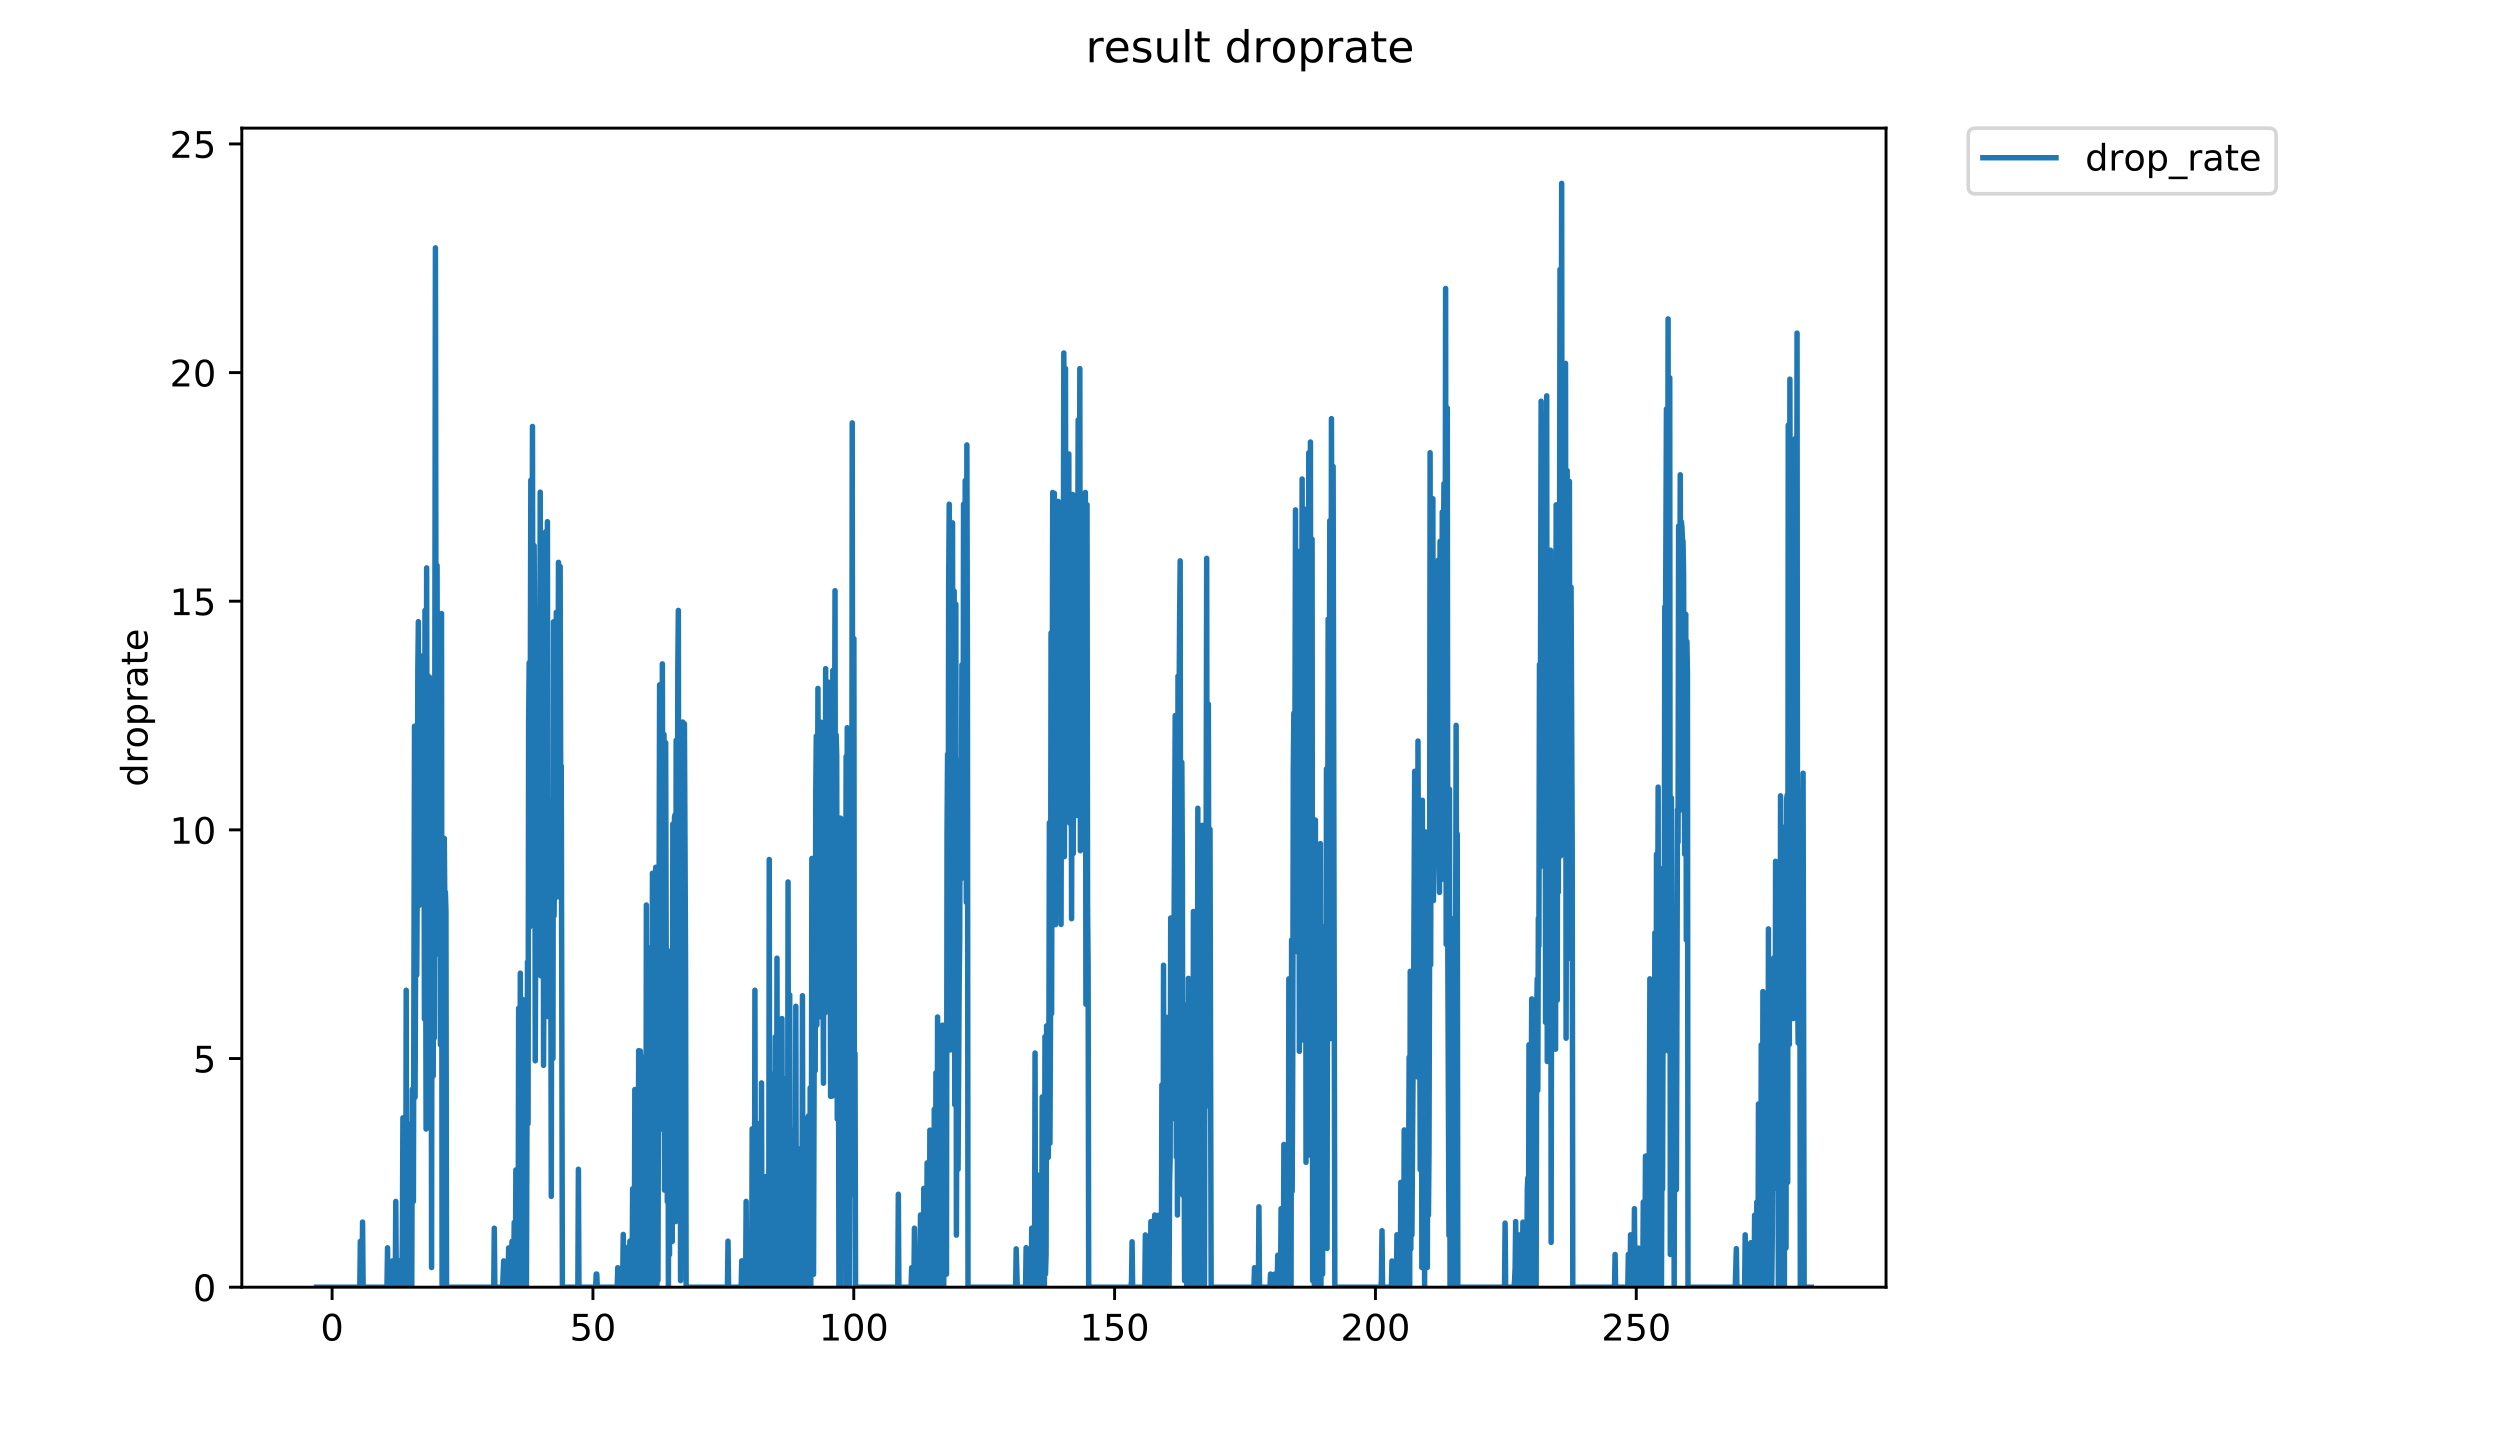<?xml version="1.0" encoding="utf-8" standalone="no"?>
<!DOCTYPE svg PUBLIC "-//W3C//DTD SVG 1.1//EN"
  "http://www.w3.org/Graphics/SVG/1.1/DTD/svg11.dtd">
<!-- Created with matplotlib (https://matplotlib.org/) -->
<svg height="396pt" version="1.1" viewBox="0 0 684 396" width="684pt" xmlns="http://www.w3.org/2000/svg" xmlns:xlink="http://www.w3.org/1999/xlink">
 <defs>
  <style type="text/css">
*{stroke-linecap:butt;stroke-linejoin:round;}
  </style>
 </defs>
 <g id="figure_1">
  <g id="patch_1">
   <path d="M 0 396 
L 684 396 
L 684 0 
L 0 0 
z
" style="fill:#ffffff;"/>
  </g>
  <g id="axes_1">
   <g id="patch_2">
    <path d="M 66.159 352.174 
L 516.019 352.174 
L 516.019 35.062 
L 66.159 35.062 
z
" style="fill:#ffffff;"/>
   </g>
   <g id="matplotlib.axis_1">
    <g id="xtick_1">
     <g id="line2d_1">
      <defs>
       <path d="M 0 0 
L 0 3.5 
" id="m7770c9332e" style="stroke:#000000;stroke-width:0.8;"/>
      </defs>
      <g>
       <use style="stroke:#000000;stroke-width:0.8;" x="90.863" xlink:href="#m7770c9332e" y="352.174"/>
      </g>
     </g>
     <g id="text_1">
      <!-- 0 -->
      <defs>
       <path d="M 31.781 66.406 
Q 24.172 66.406 20.328 58.906 
Q 16.5 51.422 16.5 36.375 
Q 16.5 21.391 20.328 13.891 
Q 24.172 6.391 31.781 6.391 
Q 39.453 6.391 43.281 13.891 
Q 47.125 21.391 47.125 36.375 
Q 47.125 51.422 43.281 58.906 
Q 39.453 66.406 31.781 66.406 
z
M 31.781 74.219 
Q 44.047 74.219 50.516 64.516 
Q 56.984 54.828 56.984 36.375 
Q 56.984 17.969 50.516 8.266 
Q 44.047 -1.422 31.781 -1.422 
Q 19.531 -1.422 13.062 8.266 
Q 6.594 17.969 6.594 36.375 
Q 6.594 54.828 13.062 64.516 
Q 19.531 74.219 31.781 74.219 
z
" id="DejaVuSans-48"/>
      </defs>
      <g transform="translate(87.682 366.773)scale(0.1 -0.1)">
       <use xlink:href="#DejaVuSans-48"/>
      </g>
     </g>
    </g>
    <g id="xtick_2">
     <g id="line2d_2">
      <g>
       <use style="stroke:#000000;stroke-width:0.8;" x="162.227" xlink:href="#m7770c9332e" y="352.174"/>
      </g>
     </g>
     <g id="text_2">
      <!-- 50 -->
      <defs>
       <path d="M 10.797 72.906 
L 49.516 72.906 
L 49.516 64.594 
L 19.828 64.594 
L 19.828 46.734 
Q 21.969 47.469 24.109 47.828 
Q 26.266 48.188 28.422 48.188 
Q 40.625 48.188 47.75 41.5 
Q 54.891 34.812 54.891 23.391 
Q 54.891 11.625 47.562 5.094 
Q 40.234 -1.422 26.906 -1.422 
Q 22.312 -1.422 17.547 -0.641 
Q 12.797 0.141 7.719 1.703 
L 7.719 11.625 
Q 12.109 9.234 16.797 8.062 
Q 21.484 6.891 26.703 6.891 
Q 35.156 6.891 40.078 11.328 
Q 45.016 15.766 45.016 23.391 
Q 45.016 31 40.078 35.438 
Q 35.156 39.891 26.703 39.891 
Q 22.75 39.891 18.812 39.016 
Q 14.891 38.141 10.797 36.281 
z
" id="DejaVuSans-53"/>
      </defs>
      <g transform="translate(155.865 366.773)scale(0.1 -0.1)">
       <use xlink:href="#DejaVuSans-53"/>
       <use x="63.623" xlink:href="#DejaVuSans-48"/>
      </g>
     </g>
    </g>
    <g id="xtick_3">
     <g id="line2d_3">
      <g>
       <use style="stroke:#000000;stroke-width:0.8;" x="233.591" xlink:href="#m7770c9332e" y="352.174"/>
      </g>
     </g>
     <g id="text_3">
      <!-- 100 -->
      <defs>
       <path d="M 12.406 8.297 
L 28.516 8.297 
L 28.516 63.922 
L 10.984 60.406 
L 10.984 69.391 
L 28.422 72.906 
L 38.281 72.906 
L 38.281 8.297 
L 54.391 8.297 
L 54.391 0 
L 12.406 0 
z
" id="DejaVuSans-49"/>
      </defs>
      <g transform="translate(224.047 366.773)scale(0.1 -0.1)">
       <use xlink:href="#DejaVuSans-49"/>
       <use x="63.623" xlink:href="#DejaVuSans-48"/>
       <use x="127.246" xlink:href="#DejaVuSans-48"/>
      </g>
     </g>
    </g>
    <g id="xtick_4">
     <g id="line2d_4">
      <g>
       <use style="stroke:#000000;stroke-width:0.8;" x="304.955" xlink:href="#m7770c9332e" y="352.174"/>
      </g>
     </g>
     <g id="text_4">
      <!-- 150 -->
      <g transform="translate(295.411 366.773)scale(0.1 -0.1)">
       <use xlink:href="#DejaVuSans-49"/>
       <use x="63.623" xlink:href="#DejaVuSans-53"/>
       <use x="127.246" xlink:href="#DejaVuSans-48"/>
      </g>
     </g>
    </g>
    <g id="xtick_5">
     <g id="line2d_5">
      <g>
       <use style="stroke:#000000;stroke-width:0.8;" x="376.319" xlink:href="#m7770c9332e" y="352.174"/>
      </g>
     </g>
     <g id="text_5">
      <!-- 200 -->
      <defs>
       <path d="M 19.188 8.297 
L 53.609 8.297 
L 53.609 0 
L 7.328 0 
L 7.328 8.297 
Q 12.938 14.109 22.625 23.891 
Q 32.328 33.688 34.812 36.531 
Q 39.547 41.844 41.422 45.531 
Q 43.312 49.219 43.312 52.781 
Q 43.312 58.594 39.234 62.25 
Q 35.156 65.922 28.609 65.922 
Q 23.969 65.922 18.812 64.312 
Q 13.672 62.703 7.812 59.422 
L 7.812 69.391 
Q 13.766 71.781 18.938 73 
Q 24.125 74.219 28.422 74.219 
Q 39.75 74.219 46.484 68.547 
Q 53.219 62.891 53.219 53.422 
Q 53.219 48.922 51.531 44.891 
Q 49.859 40.875 45.406 35.406 
Q 44.188 33.984 37.641 27.219 
Q 31.109 20.453 19.188 8.297 
z
" id="DejaVuSans-50"/>
      </defs>
      <g transform="translate(366.775 366.773)scale(0.1 -0.1)">
       <use xlink:href="#DejaVuSans-50"/>
       <use x="63.623" xlink:href="#DejaVuSans-48"/>
       <use x="127.246" xlink:href="#DejaVuSans-48"/>
      </g>
     </g>
    </g>
    <g id="xtick_6">
     <g id="line2d_6">
      <g>
       <use style="stroke:#000000;stroke-width:0.8;" x="447.683" xlink:href="#m7770c9332e" y="352.174"/>
      </g>
     </g>
     <g id="text_6">
      <!-- 250 -->
      <g transform="translate(438.139 366.773)scale(0.1 -0.1)">
       <use xlink:href="#DejaVuSans-50"/>
       <use x="63.623" xlink:href="#DejaVuSans-53"/>
       <use x="127.246" xlink:href="#DejaVuSans-48"/>
      </g>
     </g>
    </g>
   </g>
   <g id="matplotlib.axis_2">
    <g id="ytick_1">
     <g id="line2d_7">
      <defs>
       <path d="M 0 0 
L -3.5 0 
" id="ma0337100d0" style="stroke:#000000;stroke-width:0.8;"/>
      </defs>
      <g>
       <use style="stroke:#000000;stroke-width:0.8;" x="66.159" xlink:href="#ma0337100d0" y="352.174"/>
      </g>
     </g>
     <g id="text_7">
      <!-- 0 -->
      <g transform="translate(52.796 355.973)scale(0.1 -0.1)">
       <use xlink:href="#DejaVuSans-48"/>
      </g>
     </g>
    </g>
    <g id="ytick_2">
     <g id="line2d_8">
      <g>
       <use style="stroke:#000000;stroke-width:0.8;" x="66.159" xlink:href="#ma0337100d0" y="289.615"/>
      </g>
     </g>
     <g id="text_8">
      <!-- 5 -->
      <g transform="translate(52.796 293.414)scale(0.1 -0.1)">
       <use xlink:href="#DejaVuSans-53"/>
      </g>
     </g>
    </g>
    <g id="ytick_3">
     <g id="line2d_9">
      <g>
       <use style="stroke:#000000;stroke-width:0.8;" x="66.159" xlink:href="#ma0337100d0" y="227.055"/>
      </g>
     </g>
     <g id="text_9">
      <!-- 10 -->
      <g transform="translate(46.434 230.854)scale(0.1 -0.1)">
       <use xlink:href="#DejaVuSans-49"/>
       <use x="63.623" xlink:href="#DejaVuSans-48"/>
      </g>
     </g>
    </g>
    <g id="ytick_4">
     <g id="line2d_10">
      <g>
       <use style="stroke:#000000;stroke-width:0.8;" x="66.159" xlink:href="#ma0337100d0" y="164.496"/>
      </g>
     </g>
     <g id="text_10">
      <!-- 15 -->
      <g transform="translate(46.434 168.295)scale(0.1 -0.1)">
       <use xlink:href="#DejaVuSans-49"/>
       <use x="63.623" xlink:href="#DejaVuSans-53"/>
      </g>
     </g>
    </g>
    <g id="ytick_5">
     <g id="line2d_11">
      <g>
       <use style="stroke:#000000;stroke-width:0.8;" x="66.159" xlink:href="#ma0337100d0" y="101.936"/>
      </g>
     </g>
     <g id="text_11">
      <!-- 20 -->
      <g transform="translate(46.434 105.736)scale(0.1 -0.1)">
       <use xlink:href="#DejaVuSans-50"/>
       <use x="63.623" xlink:href="#DejaVuSans-48"/>
      </g>
     </g>
    </g>
    <g id="ytick_6">
     <g id="line2d_12">
      <g>
       <use style="stroke:#000000;stroke-width:0.8;" x="66.159" xlink:href="#ma0337100d0" y="39.377"/>
      </g>
     </g>
     <g id="text_12">
      <!-- 25 -->
      <g transform="translate(46.434 43.176)scale(0.1 -0.1)">
       <use xlink:href="#DejaVuSans-50"/>
       <use x="63.623" xlink:href="#DejaVuSans-53"/>
      </g>
     </g>
    </g>
    <g id="text_13">
     <!-- droprate -->
     <defs>
      <path d="M 45.406 46.391 
L 45.406 75.984 
L 54.391 75.984 
L 54.391 0 
L 45.406 0 
L 45.406 8.203 
Q 42.578 3.328 38.25 0.953 
Q 33.938 -1.422 27.875 -1.422 
Q 17.969 -1.422 11.734 6.484 
Q 5.516 14.406 5.516 27.297 
Q 5.516 40.188 11.734 48.094 
Q 17.969 56 27.875 56 
Q 33.938 56 38.25 53.625 
Q 42.578 51.266 45.406 46.391 
z
M 14.797 27.297 
Q 14.797 17.391 18.875 11.75 
Q 22.953 6.109 30.078 6.109 
Q 37.203 6.109 41.297 11.75 
Q 45.406 17.391 45.406 27.297 
Q 45.406 37.203 41.297 42.844 
Q 37.203 48.484 30.078 48.484 
Q 22.953 48.484 18.875 42.844 
Q 14.797 37.203 14.797 27.297 
z
" id="DejaVuSans-100"/>
      <path d="M 41.109 46.297 
Q 39.594 47.172 37.812 47.578 
Q 36.031 48 33.891 48 
Q 26.266 48 22.188 43.047 
Q 18.109 38.094 18.109 28.812 
L 18.109 0 
L 9.078 0 
L 9.078 54.688 
L 18.109 54.688 
L 18.109 46.188 
Q 20.953 51.172 25.484 53.578 
Q 30.031 56 36.531 56 
Q 37.453 56 38.578 55.875 
Q 39.703 55.766 41.062 55.516 
z
" id="DejaVuSans-114"/>
      <path d="M 30.609 48.391 
Q 23.391 48.391 19.188 42.75 
Q 14.984 37.109 14.984 27.297 
Q 14.984 17.484 19.156 11.844 
Q 23.344 6.203 30.609 6.203 
Q 37.797 6.203 41.984 11.859 
Q 46.188 17.531 46.188 27.297 
Q 46.188 37.016 41.984 42.703 
Q 37.797 48.391 30.609 48.391 
z
M 30.609 56 
Q 42.328 56 49.016 48.375 
Q 55.719 40.766 55.719 27.297 
Q 55.719 13.875 49.016 6.219 
Q 42.328 -1.422 30.609 -1.422 
Q 18.844 -1.422 12.172 6.219 
Q 5.516 13.875 5.516 27.297 
Q 5.516 40.766 12.172 48.375 
Q 18.844 56 30.609 56 
z
" id="DejaVuSans-111"/>
      <path d="M 18.109 8.203 
L 18.109 -20.797 
L 9.078 -20.797 
L 9.078 54.688 
L 18.109 54.688 
L 18.109 46.391 
Q 20.953 51.266 25.266 53.625 
Q 29.594 56 35.594 56 
Q 45.562 56 51.781 48.094 
Q 58.016 40.188 58.016 27.297 
Q 58.016 14.406 51.781 6.484 
Q 45.562 -1.422 35.594 -1.422 
Q 29.594 -1.422 25.266 0.953 
Q 20.953 3.328 18.109 8.203 
z
M 48.688 27.297 
Q 48.688 37.203 44.609 42.844 
Q 40.531 48.484 33.406 48.484 
Q 26.266 48.484 22.188 42.844 
Q 18.109 37.203 18.109 27.297 
Q 18.109 17.391 22.188 11.75 
Q 26.266 6.109 33.406 6.109 
Q 40.531 6.109 44.609 11.75 
Q 48.688 17.391 48.688 27.297 
z
" id="DejaVuSans-112"/>
      <path d="M 34.281 27.484 
Q 23.391 27.484 19.188 25 
Q 14.984 22.516 14.984 16.5 
Q 14.984 11.719 18.141 8.906 
Q 21.297 6.109 26.703 6.109 
Q 34.188 6.109 38.703 11.406 
Q 43.219 16.703 43.219 25.484 
L 43.219 27.484 
z
M 52.203 31.203 
L 52.203 0 
L 43.219 0 
L 43.219 8.297 
Q 40.141 3.328 35.547 0.953 
Q 30.953 -1.422 24.312 -1.422 
Q 15.922 -1.422 10.953 3.297 
Q 6 8.016 6 15.922 
Q 6 25.141 12.172 29.828 
Q 18.359 34.516 30.609 34.516 
L 43.219 34.516 
L 43.219 35.406 
Q 43.219 41.609 39.141 45 
Q 35.062 48.391 27.688 48.391 
Q 23 48.391 18.547 47.266 
Q 14.109 46.141 10.016 43.891 
L 10.016 52.203 
Q 14.938 54.109 19.578 55.047 
Q 24.219 56 28.609 56 
Q 40.484 56 46.344 49.844 
Q 52.203 43.703 52.203 31.203 
z
" id="DejaVuSans-97"/>
      <path d="M 18.312 70.219 
L 18.312 54.688 
L 36.812 54.688 
L 36.812 47.703 
L 18.312 47.703 
L 18.312 18.016 
Q 18.312 11.328 20.141 9.422 
Q 21.969 7.516 27.594 7.516 
L 36.812 7.516 
L 36.812 0 
L 27.594 0 
Q 17.188 0 13.234 3.875 
Q 9.281 7.766 9.281 18.016 
L 9.281 47.703 
L 2.688 47.703 
L 2.688 54.688 
L 9.281 54.688 
L 9.281 70.219 
z
" id="DejaVuSans-116"/>
      <path d="M 56.203 29.594 
L 56.203 25.203 
L 14.891 25.203 
Q 15.484 15.922 20.484 11.062 
Q 25.484 6.203 34.422 6.203 
Q 39.594 6.203 44.453 7.469 
Q 49.312 8.734 54.109 11.281 
L 54.109 2.781 
Q 49.266 0.734 44.188 -0.344 
Q 39.109 -1.422 33.891 -1.422 
Q 20.797 -1.422 13.156 6.188 
Q 5.516 13.812 5.516 26.812 
Q 5.516 40.234 12.766 48.109 
Q 20.016 56 32.328 56 
Q 43.359 56 49.781 48.891 
Q 56.203 41.797 56.203 29.594 
z
M 47.219 32.234 
Q 47.125 39.594 43.094 43.984 
Q 39.062 48.391 32.422 48.391 
Q 24.906 48.391 20.391 44.141 
Q 15.875 39.891 15.188 32.172 
z
" id="DejaVuSans-101"/>
     </defs>
     <g transform="translate(40.354 215.236)rotate(-90)scale(0.1 -0.1)">
      <use xlink:href="#DejaVuSans-100"/>
      <use x="63.477" xlink:href="#DejaVuSans-114"/>
      <use x="104.559" xlink:href="#DejaVuSans-111"/>
      <use x="165.74" xlink:href="#DejaVuSans-112"/>
      <use x="229.217" xlink:href="#DejaVuSans-114"/>
      <use x="270.33" xlink:href="#DejaVuSans-97"/>
      <use x="331.609" xlink:href="#DejaVuSans-116"/>
      <use x="370.818" xlink:href="#DejaVuSans-101"/>
     </g>
    </g>
   </g>
   <g id="line2d_13">
    <path clip-path="url(#pae7cc6d3a8)" d="M 86.607 352.174 
L 98.439 352.174 
L 98.59 339.626 
L 98.741 352.174 
L 99.046 352.174 
L 99.197 334.351 
L 99.348 352.174 
L 105.876 352.174 
L 106.027 341.404 
L 106.179 352.174 
L 107.228 352.174 
L 107.379 344.994 
L 107.53 352.174 
L 108.136 352.174 
L 108.285 328.703 
L 108.436 352.174 
L 109.037 352.174 
L 109.186 344.952 
L 109.336 352.174 
L 109.935 352.174 
L 110.084 339.536 
L 110.236 305.834 
L 110.387 352.174 
L 110.837 352.174 
L 110.987 350.371 
L 111.137 270.928 
L 111.286 352.174 
L 111.436 323.287 
L 111.588 330.756 
L 111.738 352.174 
L 111.888 352.174 
L 112.045 327.913 
L 112.202 352.174 
L 112.509 307.361 
L 112.659 352.174 
L 112.809 298.01 
L 113.108 328.703 
L 113.411 198.676 
L 113.562 300.191 
L 113.863 223.664 
L 114.015 266.744 
L 114.166 240.557 
L 114.316 183.434 
L 114.466 170.085 
L 114.619 247.761 
L 114.77 180.091 
L 114.92 179.348 
L 115.07 222.181 
L 115.22 217.734 
L 115.371 206.352 
L 115.522 214.74 
L 115.672 236.957 
L 115.823 204.764 
L 115.974 198.016 
L 116.124 278.785 
L 116.275 167.013 
L 116.576 308.905 
L 116.726 155.378 
L 116.876 242.515 
L 117.177 184.989 
L 117.328 239.567 
L 117.479 185.229 
L 117.629 242.515 
L 117.779 198.709 
L 117.929 204.552 
L 118.08 346.797 
L 118.229 207.737 
L 118.529 294.399 
L 118.679 220.375 
L 118.829 283.96 
L 119.133 67.813 
L 119.283 174.459 
L 119.585 154.713 
L 119.736 261.016 
L 119.887 255.516 
L 120.192 231.492 
L 120.345 180.754 
L 120.495 285.85 
L 120.8 167.863 
L 120.951 352.174 
L 121.101 283.96 
L 121.252 287.735 
L 121.404 318.213 
L 121.555 229.369 
L 121.706 248.058 
L 121.859 244.069 
L 122.011 249.385 
L 122.167 352.174 
L 135.087 352.174 
L 135.238 336.041 
L 135.391 352.174 
L 137.513 352.174 
L 137.814 344.983 
L 137.965 352.174 
L 138.871 352.174 
L 139.023 348.615 
L 139.173 341.434 
L 139.324 352.174 
L 139.777 352.174 
L 140.081 339.644 
L 140.232 352.174 
L 140.533 352.174 
L 140.685 334.477 
L 140.838 352.174 
L 140.989 352.174 
L 141.141 320.092 
L 141.291 352.174 
L 141.748 352.174 
L 141.9 275.861 
L 142.053 352.174 
L 142.207 352.174 
L 142.357 266.256 
L 142.507 339.554 
L 142.659 352.174 
L 142.81 352.174 
L 142.961 273.415 
L 143.113 352.174 
L 143.266 352.174 
L 143.417 320.001 
L 143.567 352.174 
L 144.022 352.174 
L 144.325 263.185 
L 144.477 307.425 
L 144.629 197.772 
L 144.781 181.315 
L 144.932 253.585 
L 145.234 131.376 
L 145.384 253.017 
L 145.685 116.677 
L 145.835 224.539 
L 145.986 235.826 
L 146.138 149.279 
L 146.29 175.724 
L 146.443 290.234 
L 146.744 209.181 
L 146.895 237.287 
L 147.046 208.977 
L 147.196 247.608 
L 147.348 178.25 
L 147.5 229.369 
L 147.654 214.72 
L 147.804 134.654 
L 147.956 266.987 
L 148.109 183.574 
L 148.261 169.376 
L 148.412 264.34 
L 148.565 150.141 
L 148.716 291.489 
L 148.868 256.338 
L 149.019 185.468 
L 149.172 253.07 
L 149.322 145.44 
L 149.474 244.222 
L 149.774 142.74 
L 149.924 278.15 
L 150.076 238.268 
L 150.227 273.415 
L 150.379 273.864 
L 150.531 229.543 
L 150.683 256.202 
L 150.836 327.328 
L 150.986 219.145 
L 151.288 289.615 
L 151.44 170.118 
L 151.592 250.582 
L 151.744 236.323 
L 151.896 170.894 
L 152.049 244.678 
L 152.2 167.543 
L 152.502 245.387 
L 152.803 153.859 
L 152.957 237.79 
L 153.258 154.995 
L 153.409 215.942 
L 153.559 209.542 
L 153.868 352.174 
L 158.099 352.174 
L 158.25 319.909 
L 158.401 352.174 
L 162.966 352.174 
L 163.117 348.584 
L 163.267 348.579 
L 163.418 352.174 
L 168.87 352.174 
L 169.021 346.835 
L 169.171 352.174 
L 170.226 352.174 
L 170.377 348.579 
L 170.527 337.751 
L 170.678 352.174 
L 171.28 352.174 
L 171.581 341.357 
L 171.731 352.174 
L 172.183 352.174 
L 172.333 339.572 
L 172.482 352.174 
L 172.935 352.174 
L 173.085 325.248 
L 173.235 352.174 
L 173.535 352.174 
L 173.685 298.088 
L 173.986 352.174 
L 174.136 352.174 
L 174.287 341.388 
L 174.438 352.174 
L 174.588 352.174 
L 174.739 287.457 
L 174.89 352.174 
L 175.04 346.766 
L 175.19 287.55 
L 175.341 345.004 
L 175.492 352.174 
L 175.642 289.165 
L 175.792 339.608 
L 175.942 321.57 
L 176.094 352.174 
L 176.244 337.793 
L 176.395 291.228 
L 176.546 352.174 
L 176.696 352.174 
L 176.847 247.608 
L 176.997 348.584 
L 177.148 296.366 
L 177.298 352.174 
L 177.449 325.325 
L 177.601 277.317 
L 177.752 295.14 
L 177.903 352.174 
L 178.054 332.456 
L 178.205 259.096 
L 178.355 352.174 
L 178.505 238.92 
L 178.807 352.174 
L 178.959 257.576 
L 179.109 348.594 
L 179.26 352.174 
L 179.411 237.287 
L 179.712 352.174 
L 179.862 294.813 
L 180.013 350.371 
L 180.314 248.356 
L 180.467 187.357 
L 180.618 276.995 
L 180.768 276.671 
L 180.918 208.359 
L 181.069 272.962 
L 181.219 181.639 
L 181.519 309.153 
L 181.67 200.951 
L 181.823 325.628 
L 182.124 203.18 
L 182.274 260.755 
L 182.425 260.624 
L 182.575 328.771 
L 182.725 260.095 
L 182.875 352.174 
L 183.027 279.099 
L 183.179 343.263 
L 183.33 260.755 
L 183.481 277.317 
L 183.633 328.971 
L 183.784 291.228 
L 183.935 339.662 
L 184.086 225.449 
L 184.237 230.456 
L 184.39 332.624 
L 184.543 223.531 
L 184.694 222.927 
L 184.844 334.223 
L 184.994 202.536 
L 185.144 217.348 
L 185.295 264.466 
L 185.446 183.192 
L 185.596 167.013 
L 185.746 301.767 
L 185.897 212.356 
L 186.048 204.975 
L 186.198 350.376 
L 186.348 234.988 
L 186.499 216.331 
L 186.652 297.079 
L 186.804 197.553 
L 186.956 224.755 
L 187.107 305.501 
L 187.258 198.016 
L 187.562 262.676 
L 187.72 352.174 
L 199.031 352.174 
L 199.182 339.59 
L 199.332 352.174 
L 202.793 352.174 
L 202.943 344.963 
L 203.094 344.973 
L 203.244 352.174 
L 203.992 352.174 
L 204.142 328.703 
L 204.292 352.174 
L 204.895 352.174 
L 205.045 350.369 
L 205.195 352.174 
L 205.644 352.174 
L 205.794 308.843 
L 205.944 352.174 
L 206.395 352.174 
L 206.544 270.928 
L 206.694 352.174 
L 207.295 352.174 
L 207.446 307.425 
L 207.598 352.174 
L 208.199 352.174 
L 208.349 296.285 
L 208.499 352.174 
L 209.102 352.174 
L 209.254 334.326 
L 209.406 352.174 
L 209.558 321.918 
L 209.861 352.174 
L 210.164 352.174 
L 210.314 350.379 
L 210.465 235.157 
L 210.614 352.174 
L 210.764 352.174 
L 210.916 311.005 
L 211.067 352.174 
L 211.52 352.174 
L 211.672 293.856 
L 211.83 352.174 
L 211.981 350.387 
L 212.131 283.665 
L 212.281 352.174 
L 212.431 352.174 
L 212.582 262.161 
L 212.732 352.174 
L 212.882 352.174 
L 213.035 279.307 
L 213.187 352.174 
L 213.339 352.174 
L 213.49 285.85 
L 213.641 352.174 
L 213.792 352.174 
L 213.942 278.68 
L 214.094 352.174 
L 214.55 352.174 
L 214.701 295.14 
L 214.854 300.78 
L 215.006 352.174 
L 215.157 343.224 
L 215.307 352.174 
L 215.458 352.174 
L 215.612 241.309 
L 215.763 352.174 
L 215.914 352.174 
L 216.066 272.198 
L 216.219 352.174 
L 216.828 352.174 
L 216.979 309.215 
L 217.13 352.174 
L 217.583 352.174 
L 217.735 275.315 
L 217.886 352.174 
L 218.49 352.174 
L 218.641 314.368 
L 218.792 352.174 
L 219.397 352.174 
L 219.55 272.424 
L 219.704 352.174 
L 220.159 352.174 
L 220.311 306.031 
L 220.462 348.579 
L 220.612 352.174 
L 220.762 323.328 
L 220.912 352.174 
L 221.062 352.174 
L 221.212 305.3 
L 221.362 352.174 
L 221.512 352.174 
L 221.666 297.622 
L 221.819 352.174 
L 221.971 336.224 
L 222.123 234.875 
L 222.275 348.62 
L 222.428 297.157 
L 222.581 348.66 
L 222.886 244.929 
L 223.037 292.936 
L 223.188 216.812 
L 223.338 201.385 
L 223.489 280.473 
L 223.79 188.349 
L 223.94 256.76 
L 224.09 262.161 
L 224.24 206.352 
L 224.391 237.78 
L 224.544 197.553 
L 224.694 210.361 
L 224.844 278.363 
L 224.995 274.874 
L 225.145 253.017 
L 225.295 296.366 
L 225.445 200.733 
L 225.746 277.103 
L 225.896 182.949 
L 226.199 266.378 
L 226.501 186.549 
L 226.651 274.762 
L 226.801 197.573 
L 226.952 188.349 
L 227.252 299.966 
L 227.404 196.891 
L 227.705 299.891 
L 227.856 183.434 
L 228.007 284.252 
L 228.163 261.685 
L 228.463 161.62 
L 228.616 282.959 
L 228.768 201.107 
L 228.92 206.439 
L 229.073 306.162 
L 229.226 244.222 
L 229.377 257.846 
L 229.527 352.174 
L 229.679 287.827 
L 229.829 301.839 
L 229.981 223.847 
L 230.133 352.174 
L 230.287 232.003 
L 230.439 251.157 
L 230.59 228.666 
L 230.74 273.19 
L 230.893 226.168 
L 231.196 329.004 
L 231.501 206.979 
L 231.653 352.174 
L 231.805 199.113 
L 231.958 346.873 
L 232.261 258.829 
L 232.413 352.174 
L 232.564 284.155 
L 232.715 275.534 
L 232.866 292.936 
L 233.016 283.764 
L 233.17 115.701 
L 233.322 270.536 
L 233.623 174.713 
L 233.773 326.934 
L 233.926 288.193 
L 234.078 352.174 
L 245.629 352.174 
L 245.781 326.751 
L 245.934 352.174 
L 249.279 352.174 
L 249.431 346.835 
L 249.583 348.625 
L 249.735 352.174 
L 250.038 352.174 
L 250.189 336.041 
L 250.493 352.174 
L 251.696 352.174 
L 251.846 332.428 
L 251.997 352.174 
L 252.597 352.174 
L 252.747 325.131 
L 252.897 348.579 
L 253.049 352.174 
L 253.505 352.174 
L 253.656 318.165 
L 253.807 352.174 
L 254.26 352.174 
L 254.411 309.215 
L 254.563 348.604 
L 254.713 352.174 
L 254.863 352.174 
L 255.013 346.766 
L 255.163 328.737 
L 255.313 352.174 
L 255.463 352.174 
L 255.613 303.497 
L 255.763 352.174 
L 255.917 352.174 
L 256.068 293.525 
L 256.218 352.174 
L 256.368 352.174 
L 256.518 278.257 
L 256.671 350.404 
L 256.825 315.167 
L 256.975 318.067 
L 257.127 352.174 
L 257.279 298.856 
L 257.432 346.85 
L 257.585 323.978 
L 257.736 321.701 
L 257.887 280.473 
L 258.193 352.174 
L 258.646 302.269 
L 258.802 291.437 
L 258.953 348.61 
L 259.104 228.666 
L 259.254 206.352 
L 259.405 258.695 
L 259.555 159.822 
L 259.705 137.942 
L 259.855 265.637 
L 260.005 287.271 
L 260.156 147.532 
L 260.309 284.83 
L 260.459 255.516 
L 260.611 143.047 
L 260.761 267.804 
L 260.912 230.63 
L 261.065 161.737 
L 261.216 302.269 
L 261.367 298.475 
L 261.518 165.32 
L 261.67 337.936 
L 261.821 291.228 
L 262.122 319.909 
L 262.424 269.836 
L 262.574 257.034 
L 262.725 207.945 
L 262.875 240.557 
L 263.025 238.757 
L 263.176 181.883 
L 263.326 220.754 
L 263.476 225.974 
L 263.626 137.942 
L 263.778 231.321 
L 263.929 226.876 
L 264.082 131.481 
L 264.385 246.867 
L 264.536 121.739 
L 264.686 181.639 
L 264.843 352.174 
L 277.874 352.174 
L 278.027 341.689 
L 278.328 352.174 
L 280.596 352.174 
L 280.746 341.373 
L 280.898 352.174 
L 282.129 352.174 
L 282.28 336.018 
L 282.431 352.174 
L 283.036 352.174 
L 283.189 288.107 
L 283.339 352.174 
L 284.091 352.174 
L 284.241 321.525 
L 284.391 352.174 
L 284.993 352.174 
L 285.144 300.116 
L 285.295 352.174 
L 285.747 352.174 
L 285.901 283.64 
L 286.051 348.584 
L 286.202 343.224 
L 286.354 280.678 
L 286.505 311.064 
L 286.658 316.78 
L 286.81 316.629 
L 286.96 291.141 
L 287.111 225.086 
L 287.263 312.795 
L 287.414 278.89 
L 287.565 173.177 
L 287.716 277.317 
L 288.019 134.731 
L 288.169 235.325 
L 288.47 134.966 
L 288.776 252.984 
L 289.079 138.903 
L 289.23 228.666 
L 289.535 137.181 
L 289.691 183.611 
L 289.846 174.676 
L 289.997 176.757 
L 290.301 252.93 
L 290.455 188.517 
L 290.608 174.188 
L 290.759 231.902 
L 291.061 96.574 
L 291.213 234.373 
L 291.516 100.836 
L 291.67 223.892 
L 291.973 152.27 
L 292.124 185.707 
L 292.275 177.008 
L 292.426 124.196 
L 292.579 222.802 
L 292.73 225.268 
L 292.881 207.394 
L 293.033 170.377 
L 293.183 251.359 
L 293.483 135.278 
L 293.634 233.527 
L 293.935 152.917 
L 294.085 192.41 
L 294.236 175.748 
L 294.386 145.143 
L 294.537 223.112 
L 294.687 212.156 
L 294.988 114.88 
L 295.139 219.145 
L 295.289 176.506 
L 295.44 100.859 
L 295.592 232.759 
L 295.896 145.117 
L 296.047 217.348 
L 296.347 136.452 
L 296.648 222.741 
L 296.799 204.975 
L 296.951 134.731 
L 297.101 274.762 
L 297.406 138.086 
L 297.556 248.207 
L 297.707 264.34 
L 297.865 352.174 
L 309.436 352.174 
L 309.586 350.376 
L 309.739 339.751 
L 309.889 352.174 
L 313.217 352.174 
L 313.368 337.875 
L 313.518 352.174 
L 314.723 352.174 
L 314.873 334.223 
L 315.023 350.376 
L 315.174 352.174 
L 315.626 352.174 
L 315.777 336.11 
L 315.928 332.428 
L 316.078 352.174 
L 316.529 352.174 
L 316.831 332.513 
L 316.984 352.174 
L 317.586 352.174 
L 317.737 350.379 
L 317.889 296.843 
L 318.04 352.174 
L 318.191 352.174 
L 318.342 264.088 
L 318.492 343.186 
L 318.643 352.174 
L 318.796 315.167 
L 319.097 352.174 
L 319.247 278.363 
L 319.397 352.174 
L 319.548 319.816 
L 319.699 346.789 
L 319.849 352.174 
L 319.999 323.411 
L 320.152 316.78 
L 320.305 251.157 
L 320.456 296.526 
L 320.608 306.096 
L 320.764 296.488 
L 320.919 268.529 
L 321.074 280.827 
L 321.541 195.776 
L 321.844 316.578 
L 321.994 246.111 
L 322.145 332.428 
L 322.295 184.989 
L 322.446 217.541 
L 322.746 168.546 
L 322.896 153.456 
L 323.047 284.058 
L 323.198 213.951 
L 323.348 208.566 
L 323.499 237.122 
L 323.649 327.043 
L 323.8 274.762 
L 323.95 301.911 
L 324.101 350.374 
L 324.401 276.563 
L 324.552 275.205 
L 324.703 352.174 
L 324.854 276.78 
L 325.004 318.018 
L 325.154 267.683 
L 325.305 352.174 
L 325.606 290.965 
L 325.759 295.543 
L 325.913 352.174 
L 326.215 274.874 
L 326.366 330.756 
L 326.518 249.385 
L 326.669 253.585 
L 326.82 321.657 
L 326.971 311.064 
L 327.122 352.174 
L 327.274 277.317 
L 327.424 350.379 
L 327.575 323.411 
L 327.725 221.131 
L 327.877 352.174 
L 328.028 298.552 
L 328.178 325.17 
L 328.328 280.163 
L 328.479 302.127 
L 328.631 232.588 
L 328.784 345.095 
L 328.936 225.809 
L 329.086 352.174 
L 329.239 238.752 
L 329.391 266.987 
L 329.543 352.174 
L 329.695 258.246 
L 329.846 302.857 
L 330.15 152.76 
L 330.303 295.383 
L 330.454 291.402 
L 330.604 192.639 
L 330.755 271.278 
L 331.057 226.876 
L 331.366 352.174 
L 343.079 352.174 
L 343.231 346.85 
L 343.381 352.174 
L 344.29 352.174 
L 344.441 330.191 
L 344.592 352.174 
L 347.471 352.174 
L 347.621 348.584 
L 347.772 352.174 
L 348.378 352.174 
L 348.68 348.61 
L 348.831 352.174 
L 349.437 352.174 
L 349.591 343.425 
L 349.744 352.174 
L 349.896 352.174 
L 350.047 345.035 
L 350.2 352.174 
L 350.35 352.174 
L 350.501 330.695 
L 350.657 352.174 
L 351.111 352.174 
L 351.264 313.13 
L 351.416 352.174 
L 351.568 352.174 
L 351.722 332.871 
L 352.024 352.174 
L 352.175 350.392 
L 352.327 316.477 
L 352.478 352.174 
L 352.628 267.804 
L 352.779 352.174 
L 352.93 352.174 
L 353.082 273.64 
L 353.233 352.174 
L 353.384 257.17 
L 353.539 325.925 
L 353.691 290.058 
L 353.843 210.597 
L 353.995 195.106 
L 354.146 255.516 
L 354.45 139.507 
L 354.6 251.359 
L 354.903 150.772 
L 355.053 260.492 
L 355.205 234.541 
L 355.355 174.459 
L 355.506 287.643 
L 355.659 263.688 
L 355.81 163.688 
L 355.961 266.378 
L 356.263 131.059 
L 356.415 284.542 
L 356.718 139.206 
L 356.87 284.252 
L 357.173 141.259 
L 357.324 318.018 
L 357.625 174.459 
L 357.775 316.169 
L 358.079 123.881 
L 358.232 293.856 
L 358.534 120.937 
L 358.689 291.098 
L 358.99 147.532 
L 359.141 350.387 
L 359.443 255.377 
L 359.594 352.174 
L 359.895 224.355 
L 360.046 352.174 
L 360.197 293.553 
L 360.348 352.174 
L 360.499 352.174 
L 360.65 350.384 
L 360.804 234.27 
L 360.956 352.174 
L 361.107 325.325 
L 361.258 230.803 
L 361.409 352.174 
L 361.711 260.755 
L 361.862 348.599 
L 362.013 253.585 
L 362.164 337.834 
L 362.316 268.643 
L 362.467 269.718 
L 362.619 272.198 
L 362.77 327.222 
L 362.921 210.361 
L 363.074 341.571 
L 363.379 169.376 
L 363.53 276.888 
L 363.831 142.448 
L 363.982 284.155 
L 364.133 239.245 
L 364.283 114.538 
L 364.588 251.936 
L 364.74 127.602 
L 365.207 352.174 
L 377.801 352.174 
L 377.957 350.436 
L 378.115 336.727 
L 378.265 352.174 
L 380.686 352.174 
L 380.836 345.004 
L 380.99 352.174 
L 382.05 352.174 
L 382.201 337.834 
L 382.353 352.174 
L 383.117 352.174 
L 383.267 323.494 
L 383.418 352.174 
L 384.03 352.174 
L 384.181 309.153 
L 384.332 343.224 
L 384.483 352.174 
L 384.786 352.174 
L 384.938 327.257 
L 385.088 330.664 
L 385.239 352.174 
L 385.54 289.255 
L 385.69 352.174 
L 385.841 265.761 
L 385.996 341.733 
L 386.148 298.856 
L 386.299 337.875 
L 386.6 294.399 
L 386.75 274.651 
L 387.056 211.023 
L 387.357 282.265 
L 387.508 227.412 
L 387.809 294.648 
L 387.959 202.752 
L 388.26 290.877 
L 388.41 260.492 
L 388.561 320.001 
L 388.713 225.629 
L 388.863 233.697 
L 389.014 346.797 
L 389.164 218.954 
L 389.315 312.682 
L 389.465 244.468 
L 389.616 244.468 
L 389.767 352.174 
L 389.917 227.597 
L 390.067 318.067 
L 390.219 334.326 
L 390.371 318.31 
L 390.521 346.781 
L 390.672 268.046 
L 390.824 332.484 
L 390.974 314.692 
L 391.125 262.161 
L 391.275 123.868 
L 391.426 263.961 
L 391.577 196.669 
L 391.729 206.852 
L 391.879 235.325 
L 392.03 136.452 
L 392.18 246.415 
L 392.485 209.589 
L 392.637 232.759 
L 392.788 189.752 
L 392.945 180.136 
L 393.095 196.224 
L 393.245 179.348 
L 393.396 203.607 
L 393.547 153.203 
L 393.698 232.588 
L 393.848 244.158 
L 394 148.118 
L 394.302 240.718 
L 394.604 140.078 
L 394.759 229.337 
L 394.913 152.124 
L 395.064 132.322 
L 395.216 231.492 
L 395.369 184.289 
L 395.52 78.926 
L 395.673 258.379 
L 395.974 111.63 
L 396.125 262.29 
L 396.43 338.036 
L 396.58 215.942 
L 396.731 352.174 
L 396.885 274.745 
L 397.035 316.169 
L 397.186 311.064 
L 397.338 323.616 
L 397.488 251.359 
L 397.64 352.174 
L 397.793 299.007 
L 397.944 307.297 
L 398.094 330.695 
L 398.397 198.457 
L 398.548 262.804 
L 398.699 228.134 
L 398.854 352.174 
L 411.641 352.174 
L 411.795 334.651 
L 411.949 352.174 
L 414.237 352.174 
L 414.389 350.389 
L 414.54 346.827 
L 414.691 334.223 
L 414.844 352.174 
L 415.449 352.174 
L 415.601 337.854 
L 415.752 352.174 
L 416.512 352.174 
L 416.664 334.376 
L 416.815 352.174 
L 417.269 352.174 
L 417.421 336.133 
L 417.722 352.174 
L 417.872 325.209 
L 418.026 322.258 
L 418.177 352.174 
L 418.328 285.85 
L 418.479 339.644 
L 418.63 352.174 
L 418.932 300.116 
L 419.082 273.303 
L 419.383 352.174 
L 419.534 287.364 
L 419.836 352.174 
L 419.986 321.701 
L 420.137 327.079 
L 420.288 352.174 
L 420.441 276.291 
L 420.592 267.804 
L 420.742 298.321 
L 420.892 251.214 
L 421.043 258.829 
L 421.195 181.8 
L 421.348 237.305 
L 421.653 109.779 
L 421.805 227.412 
L 422.107 115.898 
L 422.259 189.752 
L 422.41 152.554 
L 422.563 149.854 
L 422.714 113.343 
L 422.868 279.718 
L 423.024 256.73 
L 423.176 108.298 
L 423.329 290.409 
L 423.631 201.817 
L 423.783 207.187 
L 423.934 273.528 
L 424.235 150.544 
L 424.39 339.925 
L 424.691 159.545 
L 424.843 248.356 
L 424.994 234.036 
L 425.144 264.34 
L 425.296 154.054 
L 425.45 274.854 
L 425.604 287.063 
L 425.759 138.132 
L 425.911 268.524 
L 426.062 273.64 
L 426.213 193.094 
L 426.366 244.069 
L 426.516 141.845 
L 426.668 161.194 
L 426.819 73.736 
L 426.971 234.205 
L 427.273 50.163 
L 427.423 206.979 
L 427.574 137.07 
L 427.725 132.008 
L 428.027 203.394 
L 428.178 187.497 
L 428.329 99.427 
L 428.48 284.058 
L 428.783 128.748 
L 428.933 260.36 
L 429.085 237.943 
L 429.236 238.268 
L 429.387 131.692 
L 429.541 262.173 
L 429.843 160.647 
L 430.156 231.311 
L 430.314 352.174 
L 441.737 352.174 
L 441.887 343.224 
L 442.038 352.174 
L 445.366 352.174 
L 445.517 343.199 
L 445.667 352.174 
L 445.969 352.174 
L 446.12 337.834 
L 446.271 352.174 
L 447.028 352.174 
L 447.179 330.695 
L 447.33 350.387 
L 447.481 352.174 
L 448.087 352.174 
L 448.239 341.465 
L 448.39 352.174 
L 448.994 352.174 
L 449.145 345.035 
L 449.297 352.174 
L 449.447 352.174 
L 449.598 328.871 
L 449.749 352.174 
L 449.9 352.174 
L 450.051 346.797 
L 450.201 316.323 
L 450.352 316.272 
L 450.503 345.004 
L 450.804 316.323 
L 450.955 327.079 
L 451.106 352.174 
L 451.408 267.804 
L 451.558 284.294 
L 451.709 316.272 
L 451.86 307.297 
L 452.011 318.165 
L 452.161 352.174 
L 452.312 293.105 
L 452.463 352.174 
L 452.614 325.286 
L 452.764 255.238 
L 452.915 271.394 
L 453.065 337.793 
L 453.216 233.697 
L 453.366 305.434 
L 453.668 215.354 
L 453.818 352.174 
L 453.969 237.452 
L 454.271 352.174 
L 454.423 321.831 
L 454.574 352.174 
L 454.725 307.425 
L 454.876 325.325 
L 455.028 271.97 
L 455.179 287.735 
L 455.33 264.466 
L 455.481 166.017 
L 455.632 185.945 
L 455.935 111.903 
L 456.087 202.246 
L 456.238 185.945 
L 456.389 87.259 
L 456.54 287.643 
L 456.842 103.368 
L 456.993 343.224 
L 457.297 218.309 
L 457.599 327.079 
L 457.901 248.356 
L 458.052 352.174 
L 458.203 291.402 
L 458.354 320.001 
L 458.507 307.869 
L 458.659 325.477 
L 458.962 221.506 
L 459.113 230.456 
L 459.265 143.939 
L 459.416 221.879 
L 459.718 129.9 
L 459.869 178.652 
L 460.02 142.748 
L 460.171 144.24 
L 460.322 147.532 
L 460.473 148.118 
L 460.623 156.788 
L 460.924 233.697 
L 461.075 176.254 
L 461.226 168.071 
L 461.377 257.17 
L 461.529 175.473 
L 461.68 183.917 
L 461.834 352.174 
L 474.759 352.174 
L 475.064 341.63 
L 475.216 352.174 
L 477.332 352.174 
L 477.483 337.854 
L 477.634 352.174 
L 478.849 352.174 
L 479.004 340.01 
L 479.158 352.174 
L 479.913 352.174 
L 480.064 332.456 
L 480.214 352.174 
L 480.515 352.174 
L 480.666 328.871 
L 480.816 352.174 
L 480.966 352.174 
L 481.118 302.055 
L 481.269 352.174 
L 481.723 352.174 
L 481.874 285.85 
L 482.027 352.174 
L 482.178 352.174 
L 482.329 271.278 
L 482.48 345.004 
L 482.631 352.174 
L 482.781 352.174 
L 482.932 291.228 
L 483.085 352.174 
L 483.386 305.367 
L 483.536 352.174 
L 483.688 352.174 
L 483.84 254.147 
L 483.99 352.174 
L 484.14 352.174 
L 484.291 310.887 
L 484.442 345.004 
L 484.594 352.174 
L 484.747 352.174 
L 484.898 337.834 
L 485.049 285.945 
L 485.35 262.031 
L 485.649 317.821 
L 485.8 235.659 
L 485.95 325.17 
L 486.1 285.372 
L 486.25 278.15 
L 486.4 285.372 
L 486.553 352.174 
L 486.703 240.718 
L 486.853 245.498 
L 487.003 352.174 
L 487.154 217.734 
L 487.454 352.174 
L 487.604 292.594 
L 487.905 352.174 
L 488.055 226.336 
L 488.204 352.174 
L 488.355 251.504 
L 488.506 280.678 
L 488.658 341.45 
L 488.808 218.954 
L 488.958 217.541 
L 489.109 323.494 
L 489.26 116.339 
L 489.411 163.517 
L 489.562 285.755 
L 489.712 103.737 
L 490.014 255.516 
L 490.164 183.434 
L 490.315 267.804 
L 490.466 219.527 
L 490.616 278.68 
L 490.767 267.561 
L 491.22 119.939 
L 491.37 142.74 
L 491.521 210.157 
L 491.671 91.135 
L 491.821 270.928 
L 491.97 285.372 
L 492.27 222.181 
L 492.42 242.041 
L 492.569 352.174 
L 492.719 227.597 
L 492.869 346.781 
L 493.169 233.185 
L 493.319 211.551 
L 493.619 352.174 
L 495.571 352.174 
L 495.571 352.174 
" style="fill:none;stroke:#1f77b4;stroke-linecap:square;stroke-width:1.5;"/>
   </g>
   <g id="patch_3">
    <path d="M 66.159 352.174 
L 66.159 35.062 
" style="fill:none;stroke:#000000;stroke-linecap:square;stroke-linejoin:miter;stroke-width:0.8;"/>
   </g>
   <g id="patch_4">
    <path d="M 516.019 352.174 
L 516.019 35.062 
" style="fill:none;stroke:#000000;stroke-linecap:square;stroke-linejoin:miter;stroke-width:0.8;"/>
   </g>
   <g id="patch_5">
    <path d="M 66.159 352.174 
L 516.019 352.174 
" style="fill:none;stroke:#000000;stroke-linecap:square;stroke-linejoin:miter;stroke-width:0.8;"/>
   </g>
   <g id="patch_6">
    <path d="M 66.159 35.062 
L 516.019 35.062 
" style="fill:none;stroke:#000000;stroke-linecap:square;stroke-linejoin:miter;stroke-width:0.8;"/>
   </g>
   <g id="legend_1">
    <g id="patch_7">
     <path d="M 540.512 53.019 
L 620.748 53.019 
Q 622.748 53.019 622.748 51.019 
L 622.748 37.062 
Q 622.748 35.062 620.748 35.062 
L 540.512 35.062 
Q 538.512 35.062 538.512 37.062 
L 538.512 51.019 
Q 538.512 53.019 540.512 53.019 
z
" style="fill:#ffffff;opacity:0.8;stroke:#cccccc;stroke-linejoin:miter;"/>
    </g>
    <g id="line2d_14">
     <path d="M 542.512 43.161 
L 562.512 43.161 
" style="fill:none;stroke:#1f77b4;stroke-linecap:square;stroke-width:1.5;"/>
    </g>
    <g id="line2d_15"/>
    <g id="text_14">
     <!-- drop_rate -->
     <defs>
      <path d="M 50.984 -16.609 
L 50.984 -23.578 
L -0.984 -23.578 
L -0.984 -16.609 
z
" id="DejaVuSans-95"/>
     </defs>
     <g transform="translate(570.512 46.661)scale(0.1 -0.1)">
      <use xlink:href="#DejaVuSans-100"/>
      <use x="63.477" xlink:href="#DejaVuSans-114"/>
      <use x="104.559" xlink:href="#DejaVuSans-111"/>
      <use x="165.74" xlink:href="#DejaVuSans-112"/>
      <use x="229.217" xlink:href="#DejaVuSans-95"/>
      <use x="279.217" xlink:href="#DejaVuSans-114"/>
      <use x="320.33" xlink:href="#DejaVuSans-97"/>
      <use x="381.609" xlink:href="#DejaVuSans-116"/>
      <use x="420.818" xlink:href="#DejaVuSans-101"/>
     </g>
    </g>
   </g>
  </g>
  <g id="text_15">
   <!-- result droprate -->
   <defs>
    <path d="M 44.281 53.078 
L 44.281 44.578 
Q 40.484 46.531 36.375 47.5 
Q 32.281 48.484 27.875 48.484 
Q 21.188 48.484 17.844 46.438 
Q 14.5 44.391 14.5 40.281 
Q 14.5 37.156 16.891 35.375 
Q 19.281 33.594 26.516 31.984 
L 29.594 31.297 
Q 39.156 29.25 43.188 25.516 
Q 47.219 21.781 47.219 15.094 
Q 47.219 7.469 41.188 3.016 
Q 35.156 -1.422 24.609 -1.422 
Q 20.219 -1.422 15.453 -0.562 
Q 10.688 0.297 5.422 2 
L 5.422 11.281 
Q 10.406 8.688 15.234 7.391 
Q 20.062 6.109 24.812 6.109 
Q 31.156 6.109 34.562 8.281 
Q 37.984 10.453 37.984 14.406 
Q 37.984 18.062 35.516 20.016 
Q 33.062 21.969 24.703 23.781 
L 21.578 24.516 
Q 13.234 26.266 9.516 29.906 
Q 5.812 33.547 5.812 39.891 
Q 5.812 47.609 11.281 51.797 
Q 16.75 56 26.812 56 
Q 31.781 56 36.172 55.266 
Q 40.578 54.547 44.281 53.078 
z
" id="DejaVuSans-115"/>
    <path d="M 8.5 21.578 
L 8.5 54.688 
L 17.484 54.688 
L 17.484 21.922 
Q 17.484 14.156 20.5 10.266 
Q 23.531 6.391 29.594 6.391 
Q 36.859 6.391 41.078 11.031 
Q 45.312 15.672 45.312 23.688 
L 45.312 54.688 
L 54.297 54.688 
L 54.297 0 
L 45.312 0 
L 45.312 8.406 
Q 42.047 3.422 37.719 1 
Q 33.406 -1.422 27.688 -1.422 
Q 18.266 -1.422 13.375 4.438 
Q 8.5 10.297 8.5 21.578 
z
M 31.109 56 
z
" id="DejaVuSans-117"/>
    <path d="M 9.422 75.984 
L 18.406 75.984 
L 18.406 0 
L 9.422 0 
z
" id="DejaVuSans-108"/>
    <path id="DejaVuSans-32"/>
   </defs>
   <g transform="translate(297.048 17.038)scale(0.12 -0.12)">
    <use xlink:href="#DejaVuSans-114"/>
    <use x="41.082" xlink:href="#DejaVuSans-101"/>
    <use x="102.605" xlink:href="#DejaVuSans-115"/>
    <use x="154.705" xlink:href="#DejaVuSans-117"/>
    <use x="218.084" xlink:href="#DejaVuSans-108"/>
    <use x="245.867" xlink:href="#DejaVuSans-116"/>
    <use x="285.076" xlink:href="#DejaVuSans-32"/>
    <use x="316.863" xlink:href="#DejaVuSans-100"/>
    <use x="380.34" xlink:href="#DejaVuSans-114"/>
    <use x="421.422" xlink:href="#DejaVuSans-111"/>
    <use x="482.604" xlink:href="#DejaVuSans-112"/>
    <use x="546.08" xlink:href="#DejaVuSans-114"/>
    <use x="587.193" xlink:href="#DejaVuSans-97"/>
    <use x="648.473" xlink:href="#DejaVuSans-116"/>
    <use x="687.682" xlink:href="#DejaVuSans-101"/>
   </g>
  </g>
 </g>
 <defs>
  <clipPath id="pae7cc6d3a8">
   <rect height="317.112" width="449.861" x="66.159" y="35.062"/>
  </clipPath>
 </defs>
</svg>
